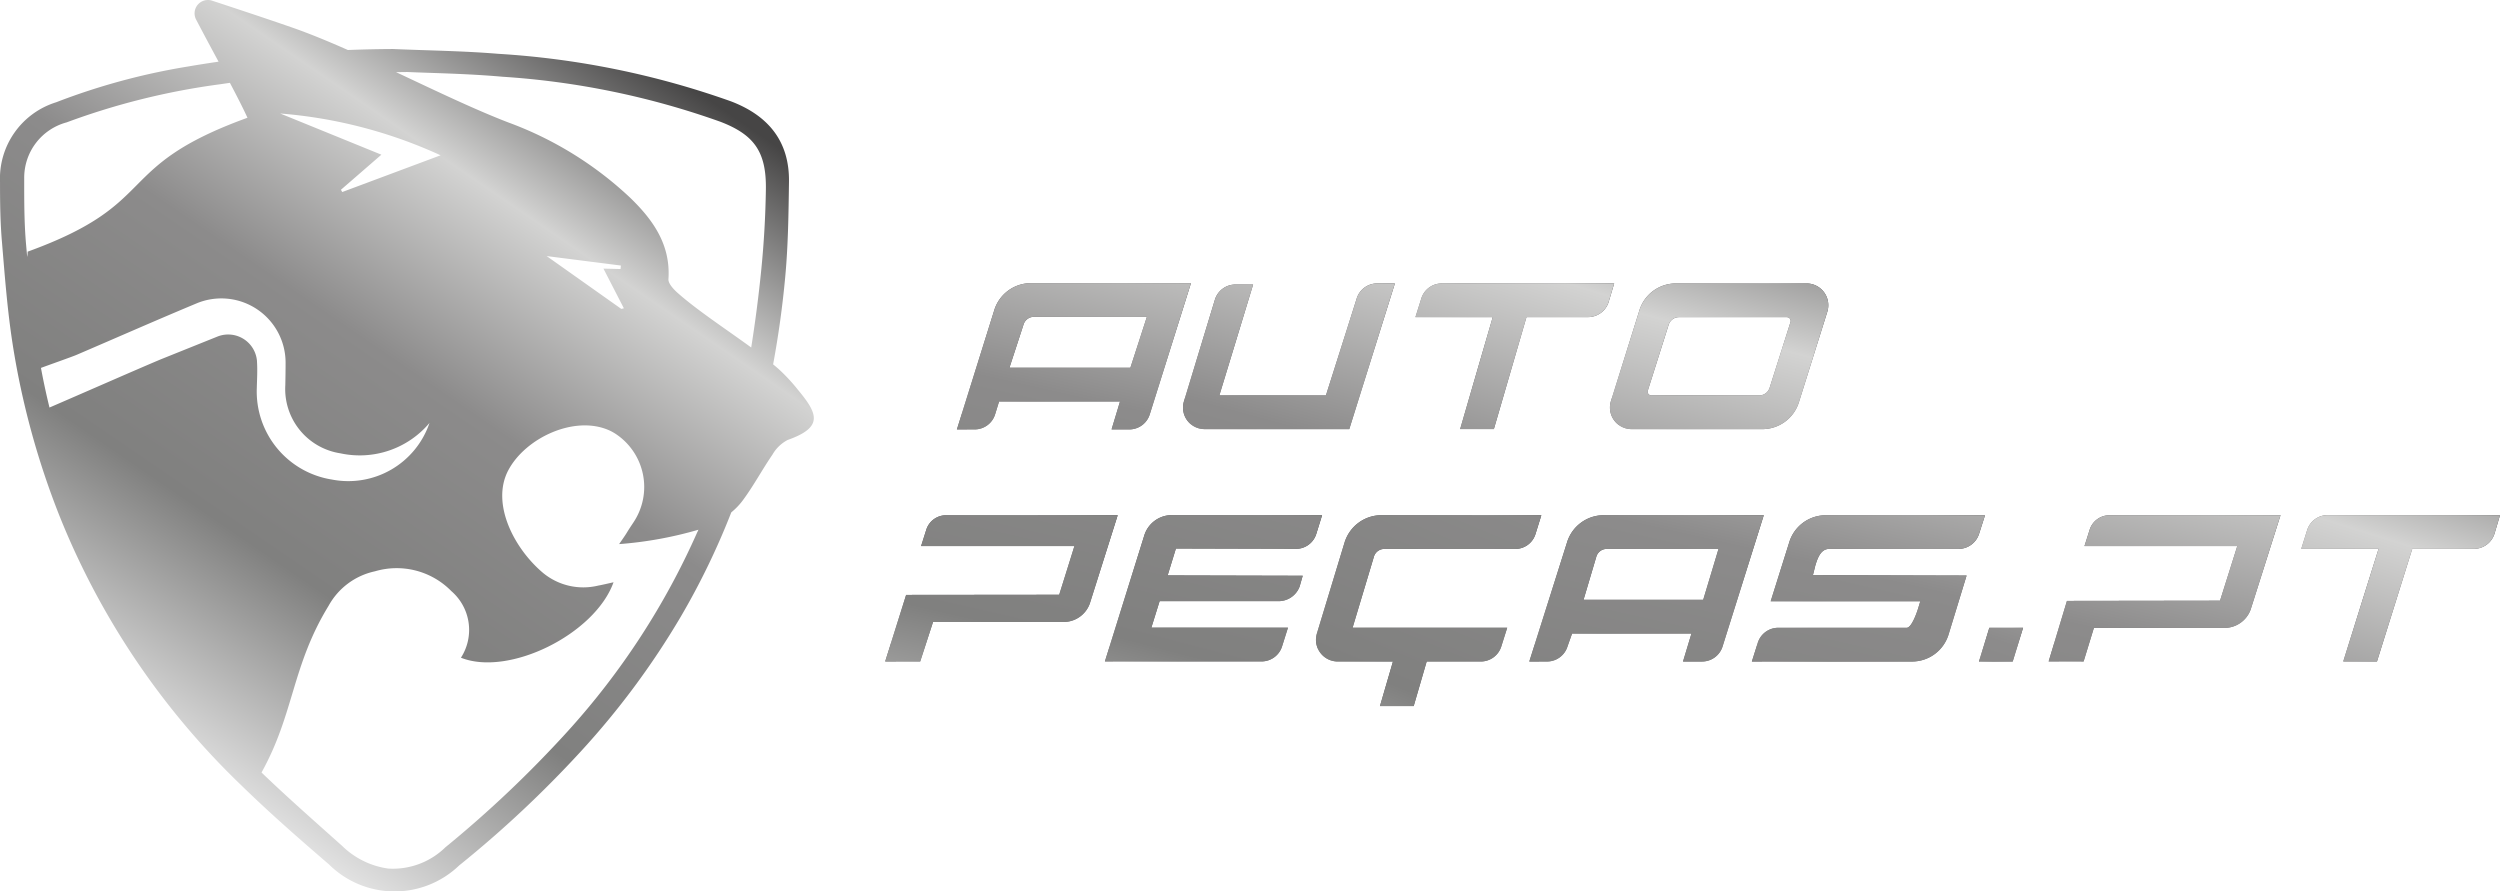 <svg xmlns="http://www.w3.org/2000/svg" xmlns:xlink="http://www.w3.org/1999/xlink" width="165.24" height="58.924">
    <defs>
        <linearGradient id="linear-gradient" x1=".168" y1=".849" x2=".701" y2=".007" gradientUnits="objectBoundingBox">
            <stop offset="0" stop-color="#e8e8e8"/>
            <stop offset=".275" stop-color="#80807f"/>
            <stop offset=".544" stop-color="#8c8b8b"/>
            <stop offset=".77" stop-color="#d3d3d2"/>
            <stop offset="1" stop-color="#464545"/>
        </linearGradient>
        <linearGradient id="linear-gradient-2" x1="-.02" y1=".585" x2="1.031" y2=".425" gradientUnits="objectBoundingBox">
            <stop offset="0" stop-color="#6c6a6c"/>
            <stop offset="0" stop-color="#8f8e8e"/>
            <stop offset=".275" stop-color="#565556"/>
            <stop offset=".546" stop-color="#6c6a6c"/>
            <stop offset=".777" stop-color="#7c7b7c"/>
            <stop offset="1" stop-color="#434343"/>
        </linearGradient>
        <linearGradient id="linear-gradient-3" x1=".023" y1=".534" x2="1.03" y2=".39" xlink:href="#linear-gradient-2"/>
        <linearGradient id="linear-gradient-4" x1="-.019" y1=".582" x2="1.019" y2=".418" xlink:href="#linear-gradient-2"/>
        <linearGradient id="linear-gradient-5" x1="-.029" y1=".585" x2="1.03" y2=".419" xlink:href="#linear-gradient-2"/>
        <linearGradient id="linear-gradient-6" x1="-.01" y1=".546" x2="1.037" y2=".416" xlink:href="#linear-gradient-2"/>
        <linearGradient id="linear-gradient-7" x1="-.027" y1=".593" x2="1.027" y2=".415" xlink:href="#linear-gradient-2"/>
        <linearGradient id="linear-gradient-8" x1="-.027" y1=".589" x2="1.027" y2=".412" xlink:href="#linear-gradient-2"/>
        <linearGradient id="linear-gradient-9" x1="-.034" y1=".573" x2="1.034" y2=".427" xlink:href="#linear-gradient-2"/>
        <linearGradient id="linear-gradient-10" x1=".023" y1=".533" x2="1.03" y2=".389" xlink:href="#linear-gradient-2"/>
        <linearGradient id="linear-gradient-11" x1="-.03" y1=".539" x2="1.024" y2=".363" xlink:href="#linear-gradient-2"/>
        <linearGradient id="linear-gradient-12" x1="-.031" y1=".539" x2="1.024" y2=".364" xlink:href="#linear-gradient-2"/>
        <linearGradient id="linear-gradient-13" x1="-.027" y1=".593" x2="1.027" y2=".415" xlink:href="#linear-gradient-2"/>
        <linearGradient id="linear-gradient-14" x1="1.145" y1="4.737" x2="3.349" y2="-.816" xlink:href="#linear-gradient"/>
        <linearGradient id="linear-gradient-15" x1=".052" y1="4.737" x2="2.401" y2="-.816" xlink:href="#linear-gradient"/>
        <linearGradient id="linear-gradient-16" x1="-.843" y1="4.737" x2="1.295" y2="-.816" xlink:href="#linear-gradient"/>
        <linearGradient id="linear-gradient-17" x1="1.477" y1="3.132" x2="3.627" y2="-2.396" xlink:href="#linear-gradient"/>
        <linearGradient id="linear-gradient-18" x1=".487" y1="2.401" x2="2.56" y2="-1.837" xlink:href="#linear-gradient"/>
        <linearGradient id="linear-gradient-19" x1="-.442" y1="3.132" x2="1.55" y2="-2.396" xlink:href="#linear-gradient"/>
        <linearGradient id="linear-gradient-20" x1="-1.399" y1="3.132" x2=".604" y2="-2.396" xlink:href="#linear-gradient"/>
        <linearGradient id="linear-gradient-21" x1="-12.549" y1="10.249" x2="-1.957" y2="-13.731" xlink:href="#linear-gradient"/>
        <linearGradient id="linear-gradient-22" x1="-4.406" y1="3.132" x2="-2.056" y2="-2.396" xlink:href="#linear-gradient"/>
        <linearGradient id="linear-gradient-23" x1="2.325" y1="3.134" x2="4.333" y2="-2.398" xlink:href="#linear-gradient"/>
        <linearGradient id="linear-gradient-24" x1="-2.687" y1="3.134" x2="-.673" y2="-2.398" xlink:href="#linear-gradient"/>
        <linearGradient id="linear-gradient-25" x1="2.003" y1="4.719" x2="3.998" y2="-.81" xlink:href="#linear-gradient"/>
        <style>
            .cls-14{fill:#fff}
        </style>
    </defs>
    <g id="Group_120" data-name="Group 120" transform="translate(-12.936 -9.028)">
        <path id="Path_38" data-name="Path 38" d="M65.668 34.782a12.122 12.122 0 0 0-1.2-1.3 11.99 11.99 0 0 0-.432-.371q.531-2.854.8-5.779c.194-2.085.22-4.187.248-6.281.038-2.6-1.28-4.355-3.848-5.33a55.963 55.963 0 0 0-15.369-3.136c-2.312-.192-4.64-.216-6.96-.317q-1.493.008-2.978.065c-1.306-.577-2.571-1.1-3.745-1.506-1.708-.593-3.428-1.159-5.226-1.754a.883.883 0 0 0-1.06 1.248c.508.974 1.026 1.934 1.484 2.783-.677.1-1.351.205-2.026.321a43.607 43.607 0 0 0-8.709 2.363 5.28 5.28 0 0 0-3.71 5.26c0 1.3.014 2.605.122 3.9.192 2.3.363 4.6.72 6.875a53.068 53.068 0 0 0 3.06 11.231 50.889 50.889 0 0 0 12.056 17.89c1.853 1.808 3.811 3.522 5.783 5.217a6.161 6.161 0 0 0 8.6.076 73.507 73.507 0 0 0 8.04-7.534 52.669 52.669 0 0 0 6.6-8.89 48.669 48.669 0 0 0 3.353-6.92 4.412 4.412 0 0 0 .74-.766c.723-.968 1.292-2.047 1.978-3.044A2.489 2.489 0 0 1 65 38.106c2.417-.853 1.96-1.768.668-3.324zM39.856 13.788c1.494.07 3.9.1 6.285.312a52.952 52.952 0 0 1 14.417 2.978c2.216.854 3.033 1.972 3 4.454a62.965 62.965 0 0 1-.308 5.353q-.257 2.563-.662 5.112c-1.675-1.222-3.627-2.5-4.9-3.642-.255-.231-.59-.6-.571-.876.153-2.27-1.012-3.911-2.515-5.367a23.632 23.632 0 0 0-8.079-4.994c-2.235-.86-4.824-2.107-7.408-3.32zm14.316 15.618-.172.039-4.932-3.492 4.906.627-.023.23-1.129-.028zm-24.25 3.53v-.043a1.911 1.911 0 0 0-2.62-1.617l-3.765 1.513c-1.837.777-5.176 2.246-7.331 3.176q-.318-1.3-.563-2.62c.61-.226 2.069-.74 2.344-.858 2.642-1.133 5.271-2.293 7.925-3.4a4.247 4.247 0 0 1 5.9 3.946c0 .486-.008.971-.018 1.457a4.3 4.3 0 0 0 3.636 4.5 6.032 6.032 0 0 0 5.894-2.007 5.667 5.667 0 0 1-6.455 3.74 5.887 5.887 0 0 1-4.96-6.023c.015-.588.05-1.178.014-1.764zm5.636-11.216-.088-.149c.824-.713 1.646-1.427 2.674-2.319l-6.687-2.722a31.3 31.3 0 0 1 10.6 2.762zm-21.022-.928a3.787 3.787 0 0 1 2.806-3.676 46.894 46.894 0 0 1 10.1-2.513l.69-.1c.451.855.859 1.65 1.161 2.308-9.007 3.268-5.632 5.623-14.53 8.851a1.789 1.789 0 0 1-.031.346l-.069-.779c-.132-1.471-.128-2.957-.127-4.437zm44.5 23.384a49.22 49.22 0 0 1-8.589 13.2 75.171 75.171 0 0 1-8.072 7.655 4.966 4.966 0 0 1-3.775 1.407 5.428 5.428 0 0 1-3.051-1.5c-1.788-1.6-3.6-3.19-5.328-4.851 2.164-3.889 2-7.042 4.432-11.015a4.6 4.6 0 0 1 3.071-2.284A5.058 5.058 0 0 1 42.77 48.1a3.387 3.387 0 0 1 .632 4.4c3.171 1.265 8.859-1.557 10.086-4.986-.371.081-.69.161-1.012.219a4.179 4.179 0 0 1-3.618-.814c-1.961-1.635-3.476-4.624-2.33-6.8 1.126-2.138 4.365-3.667 6.661-2.654a3.257 3.257 0 0 1 .489.274 4.208 4.208 0 0 1 1.132 5.81c-.147.224-.3.448-.436.675s-.313.469-.516.767a25.534 25.534 0 0 0 5.242-.951l-.059.136z" style="fill:url(#linear-gradient)"/>
        <g id="Group_52" data-name="Group 52" transform="translate(71.443 27.742)">
            <g id="Group_50" data-name="Group 50">
                <path id="Path_39" data-name="Path 39" d="m84.839 22.9-3.014 9.629h-9.558a1.422 1.422 0 0 1-1.367-1.847l2.037-6.69a1.421 1.421 0 0 1 1.369-1.02h1.163L73.238 30.3h7.043l2.026-6.381a1.417 1.417 0 0 1 1.37-1.019z" transform="translate(-51.15 -22.88)" style="fill:url(#linear-gradient-2)"/>
                <path id="Path_40" data-name="Path 40" d="m95.346 22.9-.366 1.226a1.434 1.434 0 0 1-1.369 1h-4.062l-2.155 7.4h-2.23l2.155-7.4h-5.111l.382-1.211a1.419 1.419 0 0 1 1.37-1.015z" transform="translate(-47.162 -22.88)" style="fill:url(#linear-gradient-3)"/>
                <path id="Path_41" data-name="Path 41" d="m106.1 24.762-1.873 5.968a2.532 2.532 0 0 1-2.436 1.8h-8.63a1.429 1.429 0 0 1-1.369-1.847l1.873-5.967A2.527 2.527 0 0 1 96.1 22.9h8.631a1.441 1.441 0 0 1 1.369 1.862zm-2.675.367h-7.132a.716.716 0 0 0-.685.509L94.228 30a.244.244 0 0 0 .239.3h7.133a.715.715 0 0 0 .685-.509l1.38-4.343a.25.25 0 0 0-.239-.318z" transform="translate(-43.826 -22.88)" style="fill:url(#linear-gradient-4)"/>
                <path id="Path_42" data-name="Path 42" d="m81.367 34.242-.381 1.226a1.407 1.407 0 0 1-1.371 1l-7.91-.023-.547 1.776 8.928.023-.2.7a1.485 1.485 0 0 1-1.449.98h-7.81l-.546 1.753h9.031l-.382 1.21a1.421 1.421 0 0 1-1.369 1.02H67.012l2.6-8.318a1.912 1.912 0 0 1 1.815-1.353z" transform="translate(-52.489 -18.904)" style="fill:url(#linear-gradient-5)"/>
                <path id="Path_43" data-name="Path 43" d="M81.663 34.242a2.556 2.556 0 0 0-2.436 1.815L77.4 42.065a1.437 1.437 0 0 0 1.369 1.847h3.66l-.859 2.945h2.23l.858-2.945h3.571a1.418 1.418 0 0 0 1.369-1.02l.382-1.21H79.76l1.41-4.7a.715.715 0 0 1 .685-.509h8.63a1.4 1.4 0 0 0 1.369-1l.382-1.226z" transform="translate(-48.867 -18.904)" style="fill:url(#linear-gradient-6)"/>
                <path id="Path_44" data-name="Path 44" d="M92.707 34.242h10.573l-2.715 8.651a1.418 1.418 0 0 1-1.369 1.02h-1.254l.558-1.847h-7.891l-.294.828a1.42 1.42 0 0 1-1.369 1.02h-1.164l2.489-7.856a2.542 2.542 0 0 1 2.436-1.816zm.192 2.23a.715.715 0 0 0-.685.509l-.848 2.855h7.91l1.013-3.364z" transform="translate(-45.209 -18.904)" style="fill:url(#linear-gradient-7)"/>
                <path id="Path_45" data-name="Path 45" d="m102.712 38.2 10.156.03-1.194 3.908a2.525 2.525 0 0 1-2.43 1.776H98.675l.382-1.21a1.418 1.418 0 0 1 1.369-1.02h8.482c.338 0 .7-1.066.8-1.423l.1-.331h-9.889l1.218-3.869a2.527 2.527 0 0 1 2.436-1.815h10.512l-.392 1.226a1.434 1.434 0 0 1-1.369 1h-8.545c-.589-.005-.793.725-.909 1.093z" transform="translate(-41.391 -18.904)" style="fill:url(#linear-gradient-8)"/>
                <path id="Path_46" data-name="Path 46" d="m112.705 39.752-.685 2.23h-2.23l.685-2.23z" transform="translate(-37.495 -16.973)" style="fill:url(#linear-gradient-9)"/>
                <path id="Path_47" data-name="Path 47" d="m138.7 34.242-.366 1.226a1.433 1.433 0 0 1-1.369 1H132.9l-2.332 7.441h-2.23l2.334-7.441h-5.112l.382-1.21a1.419 1.419 0 0 1 1.369-1.02z" transform="translate(-31.966 -18.904)" style="fill:url(#linear-gradient-10)"/>
                <path id="Path_48" data-name="Path 48" d="m71.625 34.244-1.841 5.833a1.839 1.839 0 0 1-1.763 1.223h-8.6l-.849 2.611h-2.314l1.383-4.4L67.76 39.5l1.007-3.217H58.631l.352-1.106a1.372 1.372 0 0 1 1.318-.931z" transform="translate(-56.258 -18.904)" style="fill:url(#linear-gradient-11)"/>
                <path id="Path_49" data-name="Path 49" d="m128.526 34.244-1.972 6.227a1.839 1.839 0 0 1-1.764 1.221h-8.6l-.678 2.216H113.2l1.21-4 10.118-.015 1.14-3.61h-10.1l.352-1.106a1.374 1.374 0 0 1 1.319-.931z" transform="translate(-36.3 -18.904)" style="fill:url(#linear-gradient-12)"/>
                <path id="Path_50" data-name="Path 50" d="M64.665 22.885h10.574l-2.716 8.651a1.418 1.418 0 0 1-1.369 1.018h-1.163l.558-1.846h-7.994l-.255.828a1.417 1.417 0 0 1-1.369 1.018h-1.163l2.461-7.854a2.542 2.542 0 0 1 2.436-1.815zm.192 2.228a.718.718 0 0 0-.685.51l-.932 2.855h7.994l1.091-3.365z" transform="translate(-55.028 -22.885)" style="fill:url(#linear-gradient-13)"/>
            </g>
            <g id="Group_51" data-name="Group 51">
                <path id="Path_53" data-name="Path 53" d="m84.839 22.9-3.014 9.629h-9.558a1.422 1.422 0 0 1-1.367-1.847l2.037-6.69a1.421 1.421 0 0 1 1.369-1.02h1.163L73.238 30.3h7.043l2.026-6.381a1.417 1.417 0 0 1 1.37-1.019z" transform="translate(-51.15 -22.88)" style="fill:url(#linear-gradient-14)"/>
                <path id="Path_54" data-name="Path 54" d="m95.346 22.9-.366 1.226a1.434 1.434 0 0 1-1.369 1h-4.062l-2.155 7.4h-2.23l2.155-7.4h-5.111l.382-1.211a1.419 1.419 0 0 1 1.37-1.015z" transform="translate(-47.162 -22.88)" style="fill:url(#linear-gradient-15)"/>
                <path id="Path_55" data-name="Path 55" d="m106.1 24.762-1.873 5.968a2.532 2.532 0 0 1-2.436 1.8h-8.63a1.429 1.429 0 0 1-1.369-1.847l1.873-5.967A2.527 2.527 0 0 1 96.1 22.9h8.631a1.441 1.441 0 0 1 1.369 1.862zm-2.675.367h-7.132a.716.716 0 0 0-.685.509L94.228 30a.244.244 0 0 0 .239.3h7.133a.715.715 0 0 0 .685-.509l1.38-4.343a.25.25 0 0 0-.239-.318z" transform="translate(-43.826 -22.88)" style="fill:url(#linear-gradient-16)"/>
                <path id="Path_56" data-name="Path 56" d="m81.367 34.242-.381 1.226a1.407 1.407 0 0 1-1.371 1l-7.91-.023-.547 1.776 8.928.023-.2.7a1.485 1.485 0 0 1-1.449.98h-7.81l-.546 1.753h9.031l-.382 1.21a1.421 1.421 0 0 1-1.369 1.02H67.012l2.6-8.318a1.912 1.912 0 0 1 1.815-1.353z" transform="translate(-52.489 -18.904)" style="fill:url(#linear-gradient-17)"/>
                <path id="Path_57" data-name="Path 57" d="M81.663 34.242a2.556 2.556 0 0 0-2.436 1.815L77.4 42.065a1.437 1.437 0 0 0 1.369 1.847h3.66l-.859 2.945h2.23l.858-2.945h3.571a1.418 1.418 0 0 0 1.369-1.02l.382-1.21H79.76l1.41-4.7a.715.715 0 0 1 .685-.509h8.63a1.4 1.4 0 0 0 1.369-1l.382-1.226z" transform="translate(-48.867 -18.904)" style="fill:url(#linear-gradient-18)"/>
                <path id="Path_58" data-name="Path 58" d="M92.707 34.242h10.573l-2.715 8.651a1.418 1.418 0 0 1-1.369 1.02h-1.254l.558-1.847h-7.891l-.294.828a1.42 1.42 0 0 1-1.369 1.02h-1.164l2.489-7.856a2.542 2.542 0 0 1 2.436-1.816zm.192 2.23a.715.715 0 0 0-.685.509l-.848 2.855h7.91l1.013-3.364z" transform="translate(-45.209 -18.904)" style="fill:url(#linear-gradient-19)"/>
                <path id="Path_59" data-name="Path 59" d="m102.712 38.2 10.156.03-1.194 3.908a2.525 2.525 0 0 1-2.43 1.776H98.675l.382-1.21a1.418 1.418 0 0 1 1.369-1.02h8.482c.338 0 .7-1.066.8-1.423l.1-.331h-9.889l1.218-3.869a2.527 2.527 0 0 1 2.436-1.815h10.512l-.392 1.226a1.434 1.434 0 0 1-1.369 1h-8.545c-.589-.005-.793.725-.909 1.093z" transform="translate(-41.391 -18.904)" style="fill:url(#linear-gradient-20)"/>
                <path id="Path_60" data-name="Path 60" d="m112.705 39.752-.685 2.23h-2.23l.685-2.23z" transform="translate(-37.495 -16.973)" style="fill:url(#linear-gradient-21)"/>
                <path id="Path_61" data-name="Path 61" d="m138.7 34.242-.366 1.226a1.433 1.433 0 0 1-1.369 1H132.9l-2.332 7.441h-2.23l2.334-7.441h-5.112l.382-1.21a1.419 1.419 0 0 1 1.369-1.02z" transform="translate(-31.966 -18.904)" style="fill:url(#linear-gradient-22)"/>
                <path id="Path_62" data-name="Path 62" d="m71.625 34.244-1.841 5.833a1.839 1.839 0 0 1-1.763 1.223h-8.6l-.849 2.611h-2.314l1.383-4.4L67.76 39.5l1.007-3.217H58.631l.352-1.106a1.372 1.372 0 0 1 1.318-.931z" transform="translate(-56.258 -18.904)" style="fill:url(#linear-gradient-23)"/>
                <path id="Path_63" data-name="Path 63" d="m128.526 34.244-1.972 6.227a1.839 1.839 0 0 1-1.764 1.221h-8.6l-.678 2.216H113.2l1.21-4 10.118-.015 1.14-3.61h-10.1l.352-1.106a1.374 1.374 0 0 1 1.319-.931z" transform="translate(-36.3 -18.904)" style="fill:url(#linear-gradient-24)"/>
                <path id="Path_64" data-name="Path 64" d="M64.665 22.885h10.574l-2.716 8.651a1.418 1.418 0 0 1-1.369 1.018h-1.163l.558-1.846h-7.994l-.255.828a1.417 1.417 0 0 1-1.369 1.018h-1.163l2.461-7.854a2.542 2.542 0 0 1 2.436-1.815zm.192 2.228a.718.718 0 0 0-.685.51l-.932 2.855h7.994l1.091-3.365z" transform="translate(-55.028 -22.885)" style="fill:url(#linear-gradient-25)"/>
            </g>
        </g>
    </g>
</svg>
